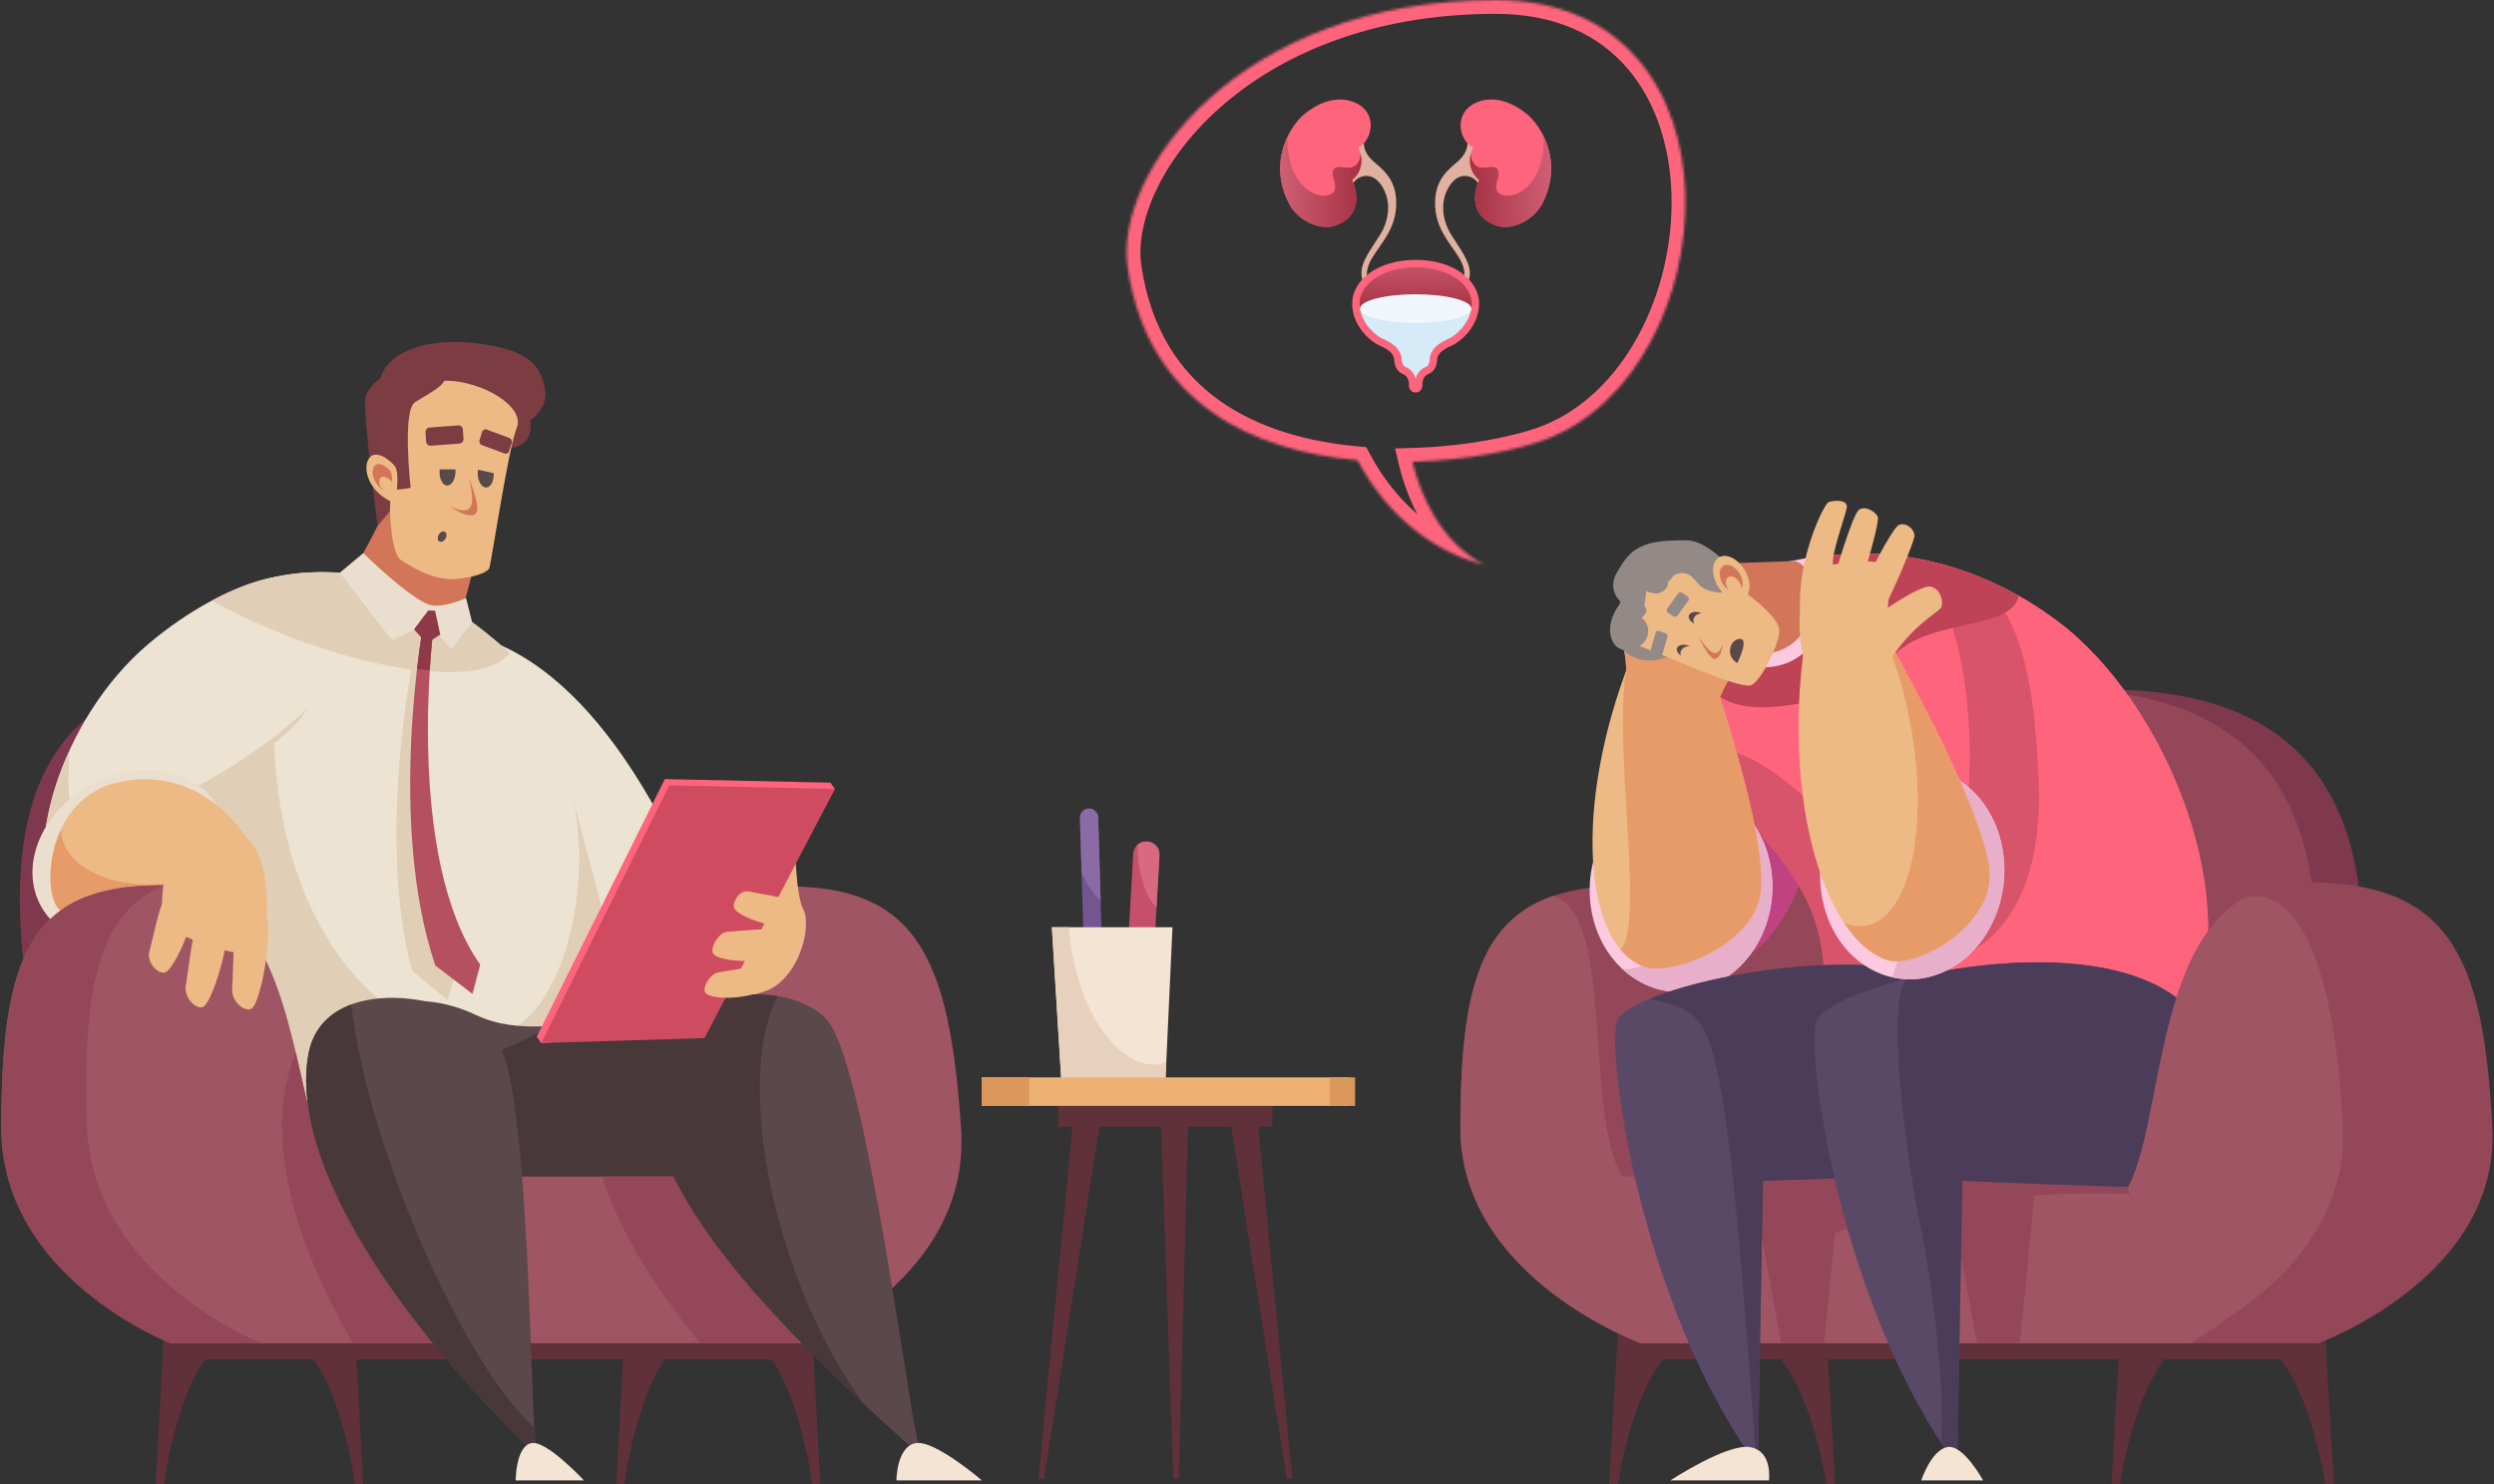 <svg width="902" height="537" viewBox="0 0 902 537" fill="none" xmlns="http://www.w3.org/2000/svg">
<rect x="0" y="0" width="902" height="537" fill="#333333" stroke="none"/>
<g clip-path="url(#clip0_1153_7072)">
<mask id="path-1-inside-1_1153_7072" fill="white">
<path fill-rule="evenodd" clip-rule="evenodd" d="M540.877 0C447.632 0 402.764 62.592 407.837 96.773V96.793C415.203 146.42 453.782 163.228 490.976 166.498C502.289 187.865 520.163 200.337 536.798 204.258C520.877 196.194 513.585 178.601 510.837 167.057C531.388 166.482 549.515 162.562 558.958 159C624.646 134.194 634.122 0 540.877 0Z"/>
</mask>
<path d="M407.837 96.773H412.837V96.404L412.783 96.039L407.837 96.773ZM407.837 96.793H402.837V97.162L402.892 97.527L407.837 96.793ZM490.976 166.498L495.394 164.158L494.122 161.755L491.414 161.517L490.976 166.498ZM536.798 204.258L535.651 209.125L539.057 199.798L536.798 204.258ZM510.837 167.057L510.697 162.059L504.549 162.231L505.973 168.215L510.837 167.057ZM558.958 159L560.722 163.678L560.724 163.678L558.958 159ZM412.783 96.039C410.583 81.213 419.303 58.571 440.824 39.293C462.094 20.239 495.416 5 540.877 5V-5C493.093 -5 457.358 11.057 434.152 31.844C411.196 52.407 400.019 78.152 402.892 97.507L412.783 96.039ZM412.837 96.793V96.773H402.837V96.793H412.837ZM491.414 161.517C473.336 159.927 455.357 155.075 441.118 144.954C427.034 134.944 416.27 119.553 412.783 96.059L402.892 97.527C406.77 123.66 418.978 141.487 435.324 153.105C451.514 164.611 471.422 169.798 490.538 171.478L491.414 161.517ZM486.557 168.837C498.511 191.413 517.541 204.856 535.651 209.125L537.945 199.391C522.786 195.818 506.068 184.317 495.394 164.158L486.557 168.837ZM539.057 199.798C525.143 192.75 518.344 177.001 515.701 165.899L505.973 168.215C508.827 180.202 516.612 199.639 534.539 208.719L539.057 199.798ZM557.193 154.322C548.363 157.652 530.802 161.496 510.697 162.059L510.977 172.055C531.974 171.467 550.666 167.472 560.722 163.678L557.193 154.322ZM540.877 5C562.874 5 578.332 12.855 588.493 24.623C598.762 36.516 604.007 52.864 604.52 70.344C605.557 105.693 587.358 142.931 557.191 154.323L560.724 163.678C596.246 150.264 615.629 108.001 614.515 70.051C613.953 50.882 608.188 32.132 596.062 18.088C583.827 3.919 565.503 -5 540.877 -5V5Z" fill="#FF647D" mask="url(#path-1-inside-1_1153_7072)"/>
<path d="M414.879 304.453H414.696C412.159 304.332 409.988 306.296 409.846 308.827L407.208 355.584L416.725 355.968L419.343 309.354C419.485 306.762 417.476 304.554 414.879 304.433V304.453Z" fill="#C64F6C"/>
<path d="M418.268 328.368L419.343 309.354C419.485 306.762 417.476 304.554 414.879 304.433H414.696C413.418 304.372 412.241 304.838 411.368 305.648C411.51 315.854 414.311 324.561 418.288 328.368H418.268Z" fill="#D86A7F"/>
<path d="M397.163 295.705C397.102 293.923 395.641 292.506 393.876 292.506C392.11 292.506 390.527 294.045 390.588 295.888L391.928 341.449H398.523L397.184 295.685L397.163 295.705Z" fill="#735691"/>
<path d="M424.051 335.455H380.442L383.892 391.567H421.474L424.051 335.455Z" fill="#F4E4D4"/>
<path d="M419.161 384.966C405.219 386.95 390.913 367.45 387.179 341.389C386.895 339.384 386.692 337.42 386.55 335.455H380.422L383.871 391.567H421.454L421.778 384.298C420.926 384.601 420.053 384.824 419.14 384.946L419.161 384.966Z" fill="#E8D1BC"/>
<path d="M93.542 243.664C184.556 247.39 213.27 304.838 226.988 380.997L23.187 418.823C-0.068 335.334 -12.893 239.31 93.542 243.664Z" fill="#7F384D"/>
<path d="M761.5 249.435C668.011 249.435 641.123 304.737 630.53 379.033L842.022 424.412C862.091 343.312 870.838 249.455 761.5 249.455V249.435Z" fill="#7F384D"/>
<path d="M744.718 249.435C651.229 249.435 624.341 304.737 613.748 379.033L825.24 424.412C845.309 343.312 854.055 249.455 744.718 249.455V249.435Z" fill="#934759"/>
<path d="M635.543 214.464C635.543 214.464 598.975 264.318 598.407 299.533L603.784 349.387C625.031 352.607 647.82 350.845 660.117 286.026C672.414 221.207 635.543 214.464 635.543 214.464Z" fill="#DD6495"/>
<path d="M635.543 214.464C635.543 214.464 634.284 216.185 632.255 219.182C639.236 230.117 639.601 255.004 632.154 282.705C625.295 308.199 613.667 329.158 602.587 338.088L603.805 349.367C625.051 352.587 647.84 350.825 660.137 286.006C672.435 221.187 635.563 214.444 635.563 214.444L635.543 214.464Z" fill="#C14281"/>
<path d="M658.433 370.447C672.252 311.115 625.335 300.586 616.528 273.978C611.354 258.325 614.824 215.557 638.729 206.566C673.084 193.647 712.797 200.998 744.617 225.095C783.274 254.376 813.45 326.525 790.823 372.877C768.197 419.228 658.433 370.467 658.433 370.467V370.447Z" fill="#FF647D"/>
<path d="M684.57 380.349C697.659 375.793 696.522 352.344 680.938 324.561C663.79 294.025 635.685 269.826 618.152 270.515C617.299 270.555 616.488 270.657 615.696 270.819C615.94 271.973 616.224 273.026 616.549 273.978C625.356 300.606 667.585 314.052 658.453 370.447C658.453 370.447 669.168 375.205 684.59 380.329L684.57 380.349Z" fill="#D8546A"/>
<path d="M744.616 225.095C712.797 200.998 673.084 193.647 638.729 206.566C630.916 209.503 625.295 216.064 621.439 224.103C624.503 221.652 627.831 219.587 631.484 218.008C663.851 204.035 707.075 231.858 728.017 280.154C747.234 324.5 740.984 370.649 714.786 388.732C745.408 395.394 779.337 396.366 790.823 372.856C813.45 326.505 783.274 254.356 744.616 225.075V225.095Z" fill="#FF647D"/>
<path d="M429.956 395.577L426.344 534.995H424.335L419.465 394.726L429.956 395.577Z" fill="#60313A"/>
<path d="M453.881 395.577L467.376 534.995H465.367L443.268 394.726L453.881 395.577Z" fill="#60313A"/>
<path d="M389.046 395.577L375.551 534.995H377.56L399.659 394.726L389.046 395.577Z" fill="#60313A"/>
<path d="M460.193 397.014H382.735V407.605H460.193V397.014Z" fill="#60313A"/>
<path d="M487.831 389.765H355.096V400.072H487.831V389.765Z" fill="#EDB174"/>
<path d="M835 476.879H592.765V491.762H835V476.879Z" fill="#60313A"/>
<path d="M840.946 482.184L844.092 537H840.946C840.946 537 834.574 491.681 815.195 483.865L840.946 482.184Z" fill="#60313A"/>
<path d="M766.776 482.184L763.651 537H766.776C766.776 537 773.108 491.681 792.325 483.865L766.756 482.184H766.776Z" fill="#60313A"/>
<path d="M660.564 482.184L663.75 537H660.543C660.543 537 654.05 491.681 634.366 483.865L660.564 482.184Z" fill="#60313A"/>
<path d="M585.115 482.184L581.949 537H585.135C585.135 537 591.568 491.681 611.131 483.865L585.115 482.184Z" fill="#60313A"/>
<path d="M802.674 425.647H655.45C639.135 398.169 643.315 320.288 589.377 320.288C538.807 320.288 528.194 346.633 528.194 408.071C528.194 462.279 593.455 485.93 593.455 485.93H838.572L802.674 425.627V425.647Z" fill="#934759"/>
<path d="M655.429 425.647H586.698C572.554 401.813 584.242 330.697 561.656 324.156C534.647 333.471 528.173 360.038 528.173 408.091C528.173 462.299 593.435 485.951 593.435 485.951H792.284C883.906 427.105 814.728 421.395 756.386 425.647H655.409H655.429Z" fill="#A05564"/>
<path d="M656.038 449.036C674.079 441.239 701.758 435.023 732.989 432.694C751.069 431.337 768.055 431.459 782.787 432.775C783.193 431.864 783.396 430.932 783.355 430.021C782.909 419.37 751.983 413.032 714.279 415.846C676.575 418.661 646.379 429.596 646.825 440.247C646.967 443.69 650.316 446.666 656.018 449.056L656.038 449.036Z" fill="#934759"/>
<path d="M666.023 420.99H632.255L644.188 485.951H659.732L666.023 420.99Z" fill="#934759"/>
<path d="M736.844 420.99H703.077L715.009 485.951H730.554L736.844 420.99Z" fill="#934759"/>
<path d="M92.67 425.789H230.052C243.425 398.371 234.314 320.673 284.64 320.673C331.82 320.673 343.489 346.957 347.588 408.273C351.22 462.36 291.925 485.971 291.925 485.971H63.225L92.67 425.809V425.789Z" fill="#A05564"/>
<path d="M288.353 476.879H66.269V491.762H288.353V476.879Z" fill="#60313A"/>
<path d="M293.792 482.184L296.673 537H293.792C293.792 537 287.947 491.681 270.191 483.865L293.812 482.184H293.792Z" fill="#60313A"/>
<path d="M225.79 482.184L222.929 537H225.79C225.79 537 231.594 491.681 249.208 483.865L225.77 482.184H225.79Z" fill="#60313A"/>
<path d="M128.426 482.184L131.348 537H128.406C128.406 537 122.46 491.681 104.399 483.865L128.426 482.184Z" fill="#60313A"/>
<path d="M59.248 482.184L56.346 537H59.268C59.268 537 65.173 491.681 83.092 483.865L59.248 482.184Z" fill="#60313A"/>
<path d="M174.937 230.967C223.132 247.39 247.24 316.461 251.826 320.288C256.412 324.116 249.533 371.439 230.397 366.093C211.261 360.747 174.937 230.967 174.937 230.967Z" fill="#EDE3D3"/>
<path d="M207.324 290.339C207.324 290.339 206.086 268.166 197.157 251.926C188.289 235.827 162.578 218.433 153.102 213.958C143.625 209.462 106.449 199.823 81.975 215.962C65.478 226.836 72.215 317.17 121.668 406.268L227.779 373.504C227.049 340.7 207.344 290.339 207.344 290.339H207.324Z" fill="#EDE3D3"/>
<path d="M207.223 288.982C214.995 324.966 201.419 366.984 183.46 372.755C146.243 384.743 101.579 342.522 99.225 268.915C98.271 239.371 73.534 241.517 79.114 218.979C65.965 239.148 71.281 332.155 117.691 415.745L227.739 373.504C227.495 362.327 210.328 301.557 207.202 289.003L207.223 288.982Z" fill="#E0CEB6"/>
<path d="M119.741 220.842C119.416 197.859 82.321 208.652 53.586 233.033C21.016 260.694 8.13 310.488 20.285 327.437L82.544 290.056C75.685 283.637 86.785 278.574 92.163 274.322C103.202 265.614 120.248 256.684 119.741 220.842Z" fill="#EDE3D3"/>
<path d="M103.283 263.326C77.856 283.981 41.329 302.266 27.002 292.303C23.309 289.732 25.48 276.529 24.75 272.297C14.766 294.571 12.879 317.089 20.285 327.416L84.796 291.979C77.937 285.56 86.785 278.554 92.163 274.302C98.108 269.624 105.779 264.865 111.522 255.874C109.006 258.385 106.246 260.876 103.263 263.306L103.283 263.326Z" fill="#E0CEB6"/>
<path d="M78.83 292.06C70.733 277.764 49.873 274.241 32.238 284.183C14.604 294.126 6.852 313.768 14.949 328.064C23.045 342.361 43.906 345.884 61.541 335.941C79.175 325.999 86.927 306.357 78.83 292.06Z" fill="#EADFCE"/>
<path d="M81.123 331.912C61.602 332.175 26.637 336.306 20.813 328.348C14.989 320.41 17.79 288.598 42.445 283.09C74.386 275.942 90.478 304.149 92.589 309.03C96.952 319.114 93.482 331.729 81.123 331.912Z" fill="#EDB984"/>
<path d="M91.249 306.458C85.141 312.168 76.009 316.745 65.335 318.81C44.109 322.901 24.831 315.51 22.274 302.307C22.132 301.578 22.071 300.849 22.03 300.12C16.957 311.014 17.424 323.731 20.813 328.348C26.637 336.286 61.602 332.175 81.123 331.912C93.481 331.75 96.951 319.114 92.589 309.03C92.345 308.463 91.899 307.551 91.269 306.438L91.249 306.458Z" fill="#E79B69"/>
<path d="M172.258 367.247C142.428 353.133 124.448 372.978 124.448 372.978L138.227 426.417H253.369L284.132 360.95C247.626 354.085 202.109 381.382 172.279 367.247H172.258Z" fill="#5B484A"/>
<path d="M199.126 371.115C192.003 375.307 183.703 379.195 174.632 382.414C157.505 388.469 141.068 390.96 128.832 389.988L138.227 426.417H253.368L284.132 360.95C257.407 355.928 225.851 369.191 199.146 371.135L199.126 371.115Z" fill="#49383A"/>
<path d="M257.934 425.647H119.842C104.541 398.169 108.458 320.288 57.868 320.288C10.444 320.288 0.48 346.633 0.48 408.071C0.48 462.279 61.683 485.93 61.683 485.93H291.58L257.914 425.627L257.934 425.647Z" fill="#A05564"/>
<path d="M217.775 425.647C223.741 444.682 235.754 464.446 253.206 485.951H288.942C288.921 484.331 288.881 482.69 288.861 481.03L257.955 425.647H217.795H217.775Z" fill="#934759"/>
<path d="M119.842 425.647C114.18 415.482 111.157 398.432 107.017 380.956C107.017 380.997 106.976 381.037 106.956 381.078C95.734 407.544 104.074 445.512 127.655 485.951H163.066C166.617 467.726 170.838 445.492 173.841 425.647H119.822H119.842Z" fill="#934759"/>
<path d="M31.325 405.965C30.168 357.588 35.363 330.413 59.227 320.349C58.781 320.349 58.355 320.288 57.888 320.288C10.464 320.288 0.5 346.633 0.5 408.091C0.5 462.299 61.703 485.951 61.703 485.951H94.456C94.456 485.951 32.664 461.651 31.325 405.965Z" fill="#934759"/>
<path d="M233.258 366.701C212.397 363.602 219.946 323.285 249.513 318.709C267.715 315.894 282.509 323.366 288.82 326.93C295.131 330.494 290.058 354.693 275.995 358.844C261.932 362.975 245.414 368.523 233.258 366.721V366.701Z" fill="#EDB984"/>
<path d="M299.25 369.151C285.106 352.668 237.155 357.325 237.155 387.153C237.155 428.806 269.826 470.399 329.852 523.838L332.348 522.987C329.527 517.297 313.395 385.634 299.25 369.151Z" fill="#5B484A"/>
<path d="M284.802 452.032C272.505 413.761 271.794 377.939 281.373 360.403C262.155 357.203 233.827 365.951 233.827 387.497C233.827 425.06 263.779 462.279 313.05 508.488C302.254 494.435 292.128 474.773 284.822 452.032H284.802Z" fill="#49383A"/>
<path d="M355.096 535.562H324.211C324.211 535.562 324.211 523.534 331.029 522.117C337.847 520.679 355.096 535.562 355.096 535.562Z" fill="#F4E4D4"/>
<path d="M179.503 375.772C166.881 359.168 117.366 351.21 111.603 381.078C104.927 415.725 136.299 470.014 191.374 523.838L193.951 522.987C191.658 517.257 192.105 392.377 179.483 375.772H179.503Z" fill="#5B484A"/>
<path d="M144.579 430.365C135.001 404.709 129.359 382.597 127.005 363.4C119.294 366.275 113.389 371.884 111.623 381.058C104.947 415.705 136.32 469.994 191.394 523.817L193.972 522.967C193.708 522.299 193.464 519.97 193.261 516.386C178.488 503.507 159.251 469.609 144.599 430.365H144.579Z" fill="#49383A"/>
<path d="M211.18 535.562H186.504C186.504 535.562 186.504 523.534 191.962 522.117C197.421 520.679 211.18 535.562 211.18 535.562Z" fill="#F4E4D4"/>
<path d="M279.323 326.627C277.557 317.19 278.795 308.361 280.5 306.843C282.184 305.324 287.521 307.855 287.744 311.176C287.968 314.497 288.373 323.873 290.2 328.267C291.478 331.345 279.993 330.15 279.323 326.627Z" fill="#EDB984"/>
<path d="M194.114 375.064L240.442 281.855L300.346 283.151L301.97 285.419L253.145 373.282L195.737 377.332L194.114 375.064Z" fill="#FF647D"/>
<path d="M195.737 377.332L242.086 284.123L301.97 285.419L254.789 375.55L195.737 377.332Z" fill="#CF4B60"/>
<path d="M641.001 319.62C640.453 298.945 625.234 282.989 606.991 283.981C588.747 284.973 574.421 302.53 574.948 323.204C575.496 343.879 590.716 359.836 608.959 358.864C627.202 357.872 641.529 340.315 641.001 319.64V319.62Z" fill="#FCCAE0"/>
<path d="M606.991 283.961C604.901 284.082 602.871 284.426 600.903 284.953C605.692 291.635 608.817 302.125 608.817 313.93C608.817 334.119 599.787 350.501 588.646 350.501C587.936 350.501 587.246 350.44 586.556 350.298C592.583 356.009 600.436 359.31 608.979 358.844C627.223 357.852 641.57 340.295 641.022 319.62C640.474 298.945 625.254 282.989 607.011 283.981L606.991 283.961Z" fill="#E8AFCA"/>
<path d="M635.746 530.419C593.496 472.829 581.056 382.151 584.79 369.596C588.524 357.042 678.644 336.225 716.572 359.613C754.519 383.002 731.446 426.64 704.721 426.073C677.995 425.506 637.612 427.207 637.612 427.207L635.746 530.439V530.419Z" fill="#5A4966"/>
<path d="M716.572 359.613C686.275 340.943 622.738 350.46 596.459 361.456C611.049 364.615 616.183 365.87 620.871 386.687C628.014 418.317 632.641 498.019 635.259 529.771C635.421 529.994 635.563 530.216 635.746 530.439L637.613 427.206C637.613 427.206 678.015 425.506 704.721 426.073C731.446 426.64 754.499 383.002 716.572 359.613Z" fill="#4B3C59"/>
<path d="M707.846 530.419C665.596 472.829 653.157 382.151 656.891 369.596C660.624 357.042 745.59 335.071 783.518 358.459C821.445 381.847 801.68 430.041 774.954 429.474C748.229 428.907 709.692 427.186 709.692 427.186L707.826 530.419H707.846Z" fill="#5A4966"/>
<path d="M783.518 358.459C760.303 344.143 719.494 346.815 690.455 353.923C682.46 355.887 687.452 407.645 693.925 440.126C700.317 472.221 703.016 501.583 702.144 522.137C703.99 524.952 705.877 527.726 707.846 530.419L709.713 427.186C709.713 427.186 748.249 428.887 774.974 429.474C801.7 430.041 821.465 381.847 783.538 358.459H783.518Z" fill="#4B3C59"/>
<path d="M769.455 429.94C784.553 402.32 777.491 319.539 833.296 319.195C885.834 318.871 898.233 345.641 901.399 407.888C904.158 462.34 838.329 485.971 838.329 485.971C801.822 477.183 781.529 458.128 769.435 429.96L769.455 429.94Z" fill="#934759"/>
<path d="M847.379 407.868C845.025 361.577 835.63 320.876 812.252 324.419C779.134 343.049 782.3 406.43 769.455 429.92C777.592 448.874 788.997 465.62 806.996 475.968C825.666 463.919 849.023 440.43 847.359 407.848L847.379 407.868Z" fill="#A05564"/>
<path d="M604.129 535.562H639.764C639.764 535.562 641.245 524.911 632.905 523.534C624.544 522.157 604.129 535.562 604.129 535.562Z" fill="#F4E4D4"/>
<path d="M717.241 535.562H694.858C694.858 535.562 698.308 524.911 704.112 523.534C709.916 522.157 717.221 535.562 717.221 535.562H717.241Z" fill="#F4E4D4"/>
<path d="M679.03 350.278C716.633 354.875 736.093 330.433 734.227 283.434C732.36 236.435 727.55 215.314 709.104 207.376C690.658 199.439 665.393 215.659 663.729 254.74C662.065 293.822 664.013 348.456 679.03 350.278Z" fill="#FF647D"/>
<path d="M737.372 283.11C735.505 236.111 727.57 215.314 709.124 207.376C705.025 205.615 700.561 205.048 696.117 205.655C705.796 218.514 712.391 243.927 712.391 273.188C712.391 315.429 698.653 349.671 681.688 349.671C679.05 349.671 676.494 348.84 674.038 347.281C675.519 349.002 677.163 350.035 679.03 350.258C716.633 354.855 739.218 330.089 737.352 283.09L737.372 283.11Z" fill="#D8546A"/>
<path d="M616.041 244.109C622.008 261.322 648.307 257.393 679.639 246.56C686.6 221.025 726.942 230.623 730.067 215.598C701.21 199.337 668.032 195.571 638.749 206.587C625.295 211.649 618.314 227.383 615.697 242.975C615.798 243.36 615.899 243.745 616.041 244.109Z" fill="#BE4357"/>
<path d="M723.573 304.048C718.418 283.839 699.911 272.742 682.257 279.242C664.602 285.763 654.476 307.41 659.63 327.619C664.785 347.828 683.292 358.925 700.946 352.425C718.601 345.904 728.727 324.257 723.573 304.048Z" fill="#FCCAE0"/>
<path d="M723.573 304.048C718.418 283.839 699.911 272.742 682.257 279.242C679.619 280.214 677.183 281.551 674.911 283.151C683.15 287.727 689.258 304.554 689.258 324.662C689.258 335.82 687.37 345.924 684.286 353.559C689.623 354.774 695.325 354.51 700.926 352.425C718.581 345.904 728.707 324.257 723.552 304.048H723.573Z" fill="#E8AFCA"/>
<path d="M624.625 237.569C633.067 242.57 644.877 243.644 653.745 234.916C663.932 224.872 665.799 210.475 657.641 202.233C657.317 201.909 656.951 201.605 656.606 201.322C653.522 201.909 650.214 202.436 647.13 203.084C631.585 206.364 626.106 220.68 624.625 237.589V237.569Z" fill="#FCCAE0"/>
<path d="M649.261 202.982C658.473 205.574 659.508 231.413 641.691 235.949C629.881 238.966 603.358 204.542 603.358 204.542L649.261 202.962V202.982Z" fill="#D27558"/>
<path d="M594.693 349.752C572.594 341.875 568.982 291.311 589.58 238.824L615.899 234.207C615.899 234.207 641.712 305.688 636.253 325.533C631.362 343.292 603.825 352.971 594.693 349.731V349.752Z" fill="#EDB984"/>
<path d="M615.899 234.227L589.255 236.536C581.888 265.027 595.525 332.965 586.15 343.596C588.585 346.471 591.426 348.577 594.693 349.752C603.825 353.012 631.362 343.312 636.253 325.553C641.712 305.688 615.899 234.227 615.899 234.227Z" fill="#E79B69"/>
<path d="M616.731 218.149C618.963 222.381 620.201 243.279 619.775 254.902L592.684 257.474C584.506 238.824 588.666 227.687 590.736 223.92C593.252 219.344 614.499 213.897 616.731 218.129V218.149Z" fill="#E79B69"/>
<path d="M638.221 229.347C637.876 231.109 627.344 238.075 621.216 254.558L613.444 239.209C615.128 234.693 629.719 222.624 632.945 222.543C636.537 222.442 638.729 226.796 638.201 229.368L638.221 229.347Z" fill="#E79B69"/>
<path d="M624.848 205.574C624.808 207.235 621.946 220.438 617.441 233.64L609.568 224.832C609.568 224.832 616.244 203.57 618.781 202.091C621.317 200.613 624.909 203.165 624.848 205.574Z" fill="#E79B69"/>
<path d="M610.664 200.249C611.658 201.828 609.527 217.177 607.295 231.413L598.448 223.414C598.448 223.414 601.512 200.573 603.683 198.689C605.875 196.826 609.669 198.689 610.664 200.249Z" fill="#E79B69"/>
<path d="M588.849 241.963C583.005 223.029 590.969 202.543 592.694 201.51C594.418 200.477 599.158 195.571 599.117 198.608C599.076 201.646 595.992 216.124 597.108 219.547C598.244 222.989 607.275 243.198 606.889 243.542C606.504 243.887 588.849 241.943 588.849 241.943V241.963Z" fill="#E79B69"/>
<path d="M609.629 227.748C609.629 221.551 603.845 216.509 596.743 216.509C589.64 216.509 583.857 221.531 583.857 227.748C583.857 233.964 589.64 238.986 596.743 238.986C603.845 238.986 609.629 233.964 609.629 227.748Z" fill="#938986"/>
<path d="M591.812 233.235C608.208 239.573 628.278 248.969 633.229 247.936C636.862 246.742 644.573 231.231 643.396 227.14C642.321 222.786 632.763 214.464 623.448 209.705C614.134 204.947 602.364 202.841 596.56 206.546C590.757 210.272 584.202 230.299 591.792 233.235H591.812Z" fill="#EDB984"/>
<path d="M602.953 220.215L606.93 214.727C607.255 214.261 607.945 214.16 608.452 214.504L610.359 215.78C610.867 216.124 611.009 216.772 610.664 217.238L606.686 222.726C606.362 223.191 605.672 223.293 605.164 222.948L603.257 221.673C602.75 221.328 602.608 220.681 602.953 220.215Z" fill="#938986"/>
<path d="M596.966 235.139L598.792 228.902C598.955 228.375 599.543 228.112 600.112 228.315L602.303 229.084C602.892 229.287 603.237 229.874 603.074 230.4L601.248 236.637C601.086 237.164 600.497 237.427 599.929 237.224L597.737 236.455C597.149 236.252 596.804 235.665 596.966 235.139Z" fill="#938986"/>
<path d="M614.093 229.935C616.995 234.45 619.126 236.84 620.891 236.171C621.987 235.746 622.596 234.389 622.941 233.215L623.022 233.256C623.022 233.256 622.596 237.386 620.81 238.217C619.065 239.047 616.995 235.787 614.073 229.935H614.093Z" fill="#D27558"/>
<path d="M613.647 226.047C611.658 225.338 610.4 223.779 610.826 222.604C611.252 221.41 613.221 221.025 615.209 221.754C617.198 222.483 618.456 224.022 618.03 225.196C617.604 226.391 615.635 226.776 613.647 226.047Z" fill="#5A4949"/>
<path d="M609.345 237.913C607.356 237.204 606.098 235.645 606.524 234.471C606.95 233.276 608.919 232.891 610.907 233.62C612.896 234.329 614.154 235.888 613.728 237.062C613.302 238.257 611.333 238.642 609.345 237.913Z" fill="#5A4949"/>
<path d="M617.239 221.936C615.027 221.389 612.896 222.3 612.49 223.941C612.084 225.581 613.566 227.363 615.778 227.889C617.989 228.436 620.12 227.525 620.526 225.885C620.932 224.244 619.451 222.462 617.239 221.936Z" fill="#EDB984"/>
<path d="M612.571 233.863C610.359 233.316 608.229 234.228 607.823 235.868C607.417 237.508 608.898 239.29 611.11 239.816C613.322 240.363 615.453 239.452 615.859 237.812C616.265 236.172 614.783 234.39 612.571 233.863Z" fill="#EDB984"/>
<path d="M628.339 239.877C624.179 237.69 625.295 231.494 629.11 231.129C632.925 230.765 628.339 239.877 628.339 239.877Z" fill="#5A4949"/>
<path d="M625.741 208.612C624.909 206.202 624.016 203.711 622.312 201.828C621.52 200.978 620.587 200.269 619.653 199.58C617.32 197.9 614.824 196.259 611.983 195.713C610.359 195.389 608.675 195.429 607.011 195.49C604.069 195.571 601.106 195.652 598.204 196.239C595.282 196.826 592.38 197.981 590.107 199.945C588.2 201.585 586.799 203.732 585.501 205.878C584.831 206.992 584.161 208.126 583.776 209.361C582.984 211.973 583.613 214.93 585.419 216.914C585.643 217.157 585.886 217.4 585.947 217.724C586.028 218.19 585.724 218.635 585.44 219.04C582.944 222.483 581.483 226.998 582.781 230.947C583.289 232.506 584.303 233.964 585.785 234.653C586.495 234.977 587.286 235.118 588.098 235.139C591 235.24 594.064 233.721 595.424 231.109C596.783 228.517 596.073 224.953 593.638 223.556C594.206 223.07 594.795 222.564 595.16 221.895C595.525 221.247 595.627 220.377 595.201 219.789C595.079 219.607 594.896 219.465 594.815 219.263C594.693 218.979 594.734 218.656 594.774 218.352C594.977 216.995 595.201 215.659 595.403 214.302C595.424 214.12 595.444 213.937 595.444 213.755C596.682 214.444 598.062 214.849 599.462 214.666C601.451 214.403 603.338 212.662 603.277 210.677C603.277 210.596 603.277 210.515 603.236 210.454C603.967 210.211 604.413 209.341 604.941 208.693C606.26 207.093 608.736 206.971 610.583 207.802C612.429 208.632 613.119 210.13 614.519 211.568C617.441 214.606 624.808 215.132 626.594 213.33L625.721 208.612H625.741Z" fill="#938986"/>
<path d="M631.038 206.303C628.582 202.132 624.402 200.046 621.703 201.626C619.004 203.205 618.801 207.862 621.256 212.014C623.712 216.185 627.892 218.271 630.591 216.691C633.29 215.112 633.493 210.454 631.038 206.303Z" fill="#EDB984"/>
<path d="M629.211 207.619C627.689 205.028 625.072 203.711 623.347 204.663C621.642 205.615 621.48 208.49 623.002 211.082C624.524 213.674 627.141 214.99 628.866 214.039C630.591 213.087 630.733 210.211 629.211 207.619Z" fill="#D27558"/>
<path d="M629.191 210.758C628.136 208.976 626.31 208.045 625.133 208.713C623.956 209.381 623.854 211.345 624.909 213.148C625.965 214.93 627.791 215.861 628.968 215.193C630.145 214.545 630.246 212.56 629.191 210.758Z" fill="#EDB984"/>
<path d="M682.277 347.241C658.474 338.837 644.005 284.872 653.319 228.861L678.645 223.941C678.645 223.941 720.793 296.536 719.595 317.717C718.54 336.67 692.099 350.703 682.277 347.22V347.241Z" fill="#EDB984"/>
<path d="M678.644 223.941C683.819 234.248 688.121 247.025 690.8 261.16C697.963 298.844 690.901 331.831 674.992 334.848C672.354 335.354 669.655 334.969 666.936 333.876C671.38 340.558 676.554 345.236 682.277 347.261C692.099 350.724 718.54 336.711 719.595 317.757C720.793 296.576 678.644 223.981 678.644 223.981V223.941Z" fill="#E79B69"/>
<path d="M372.183 389.765H355.096V400.072H372.183V389.765Z" fill="#DB975A"/>
<path d="M490.104 389.765H480.891V400.072H490.104V389.765Z" fill="#DB975A"/>
<path d="M102.39 229.449C140.744 244.737 176.114 247.511 184.292 236.313C173.273 225.905 159.494 216.975 153.102 213.958C145.715 210.454 121.486 203.833 99.57 208.733C92.771 209.908 84.817 212.905 76.639 217.279C84.411 221.592 93.076 225.743 102.39 229.449Z" fill="#E0CEB6"/>
<path d="M155.78 225.561L154.299 223.536L152.047 225.115C152.047 225.115 134.696 298.237 149.063 351.21L161.868 361.739L165.298 350.886C140.053 310.731 155.78 225.581 155.78 225.581V225.561Z" fill="#E0CEB6"/>
<path d="M156.815 226.735L155.232 224.771L153.061 226.31C153.061 226.31 139.972 297.649 157.444 349.306L170.878 359.573L173.679 348.982C146.06 309.819 156.836 226.755 156.836 226.755L156.815 226.735Z" fill="#B5505F"/>
<path d="M173.435 124.333C153.873 121.559 139.201 127.897 137.537 137.475L181.836 162.017C194.113 162.908 191.699 152.196 191.699 152.196C191.699 152.196 198.152 147.903 197.178 141.18C195.554 130.043 187.944 126.398 173.415 124.333H173.435Z" fill="#7C3D42"/>
<path d="M127.168 207.599C136.015 192.615 148.658 165.784 148.658 165.784L176.743 185.163L166.901 221.997C166.901 221.997 160.204 227.727 147.197 223.515C132.586 218.797 127.168 207.579 127.168 207.579V207.599Z" fill="#D27558"/>
<path d="M148.962 142.557C139.14 155.153 139.059 198.75 144.964 202.598C150.87 206.425 157.891 210.07 164.77 209.462C171.649 208.875 176.195 207.113 176.925 205.635C177.636 204.157 183.886 161.916 186.849 154.95C191.536 143.894 158.5 130.327 148.962 142.557Z" fill="#EDB984"/>
<path d="M136.563 190.286L140.967 185.001L141.393 177.427L148.516 176.516C148.516 176.516 145.411 148.774 150.017 145.575C154.603 142.375 167.53 137.07 157.181 132.736C146.831 128.403 132.931 138.143 132.099 144.096C131.287 150.05 136.583 190.286 136.583 190.286H136.563Z" fill="#7C3D42"/>
<path d="M142.935 182.085C134.027 178.764 131.003 170.421 133.195 166.27C135.386 162.119 140.825 166.128 142.834 168.679C144.822 171.251 142.935 182.085 142.935 182.085Z" fill="#EDB984"/>
<path d="M168.565 216.509L168.382 216.448C168.382 216.448 159.961 220.215 155.375 218.797C148.11 216.529 131.388 200.107 131.388 200.107L122.886 207.214L141.758 231.555L154.806 225.682L163.268 234.835L170.756 225.075L168.585 216.509H168.565Z" fill="#EADFCE"/>
<path d="M141.271 178.804C135.731 176.739 133.864 171.555 135.224 168.983C136.584 166.411 139.972 168.902 141.21 170.482C142.448 172.081 141.271 178.804 141.271 178.804Z" fill="#D27558"/>
<path d="M142.083 179.412C138.248 178.48 136.604 175.18 137.314 173.357C138.024 171.535 140.46 172.932 141.393 173.884C142.347 174.835 142.083 179.412 142.083 179.412Z" fill="#EDB984"/>
<path d="M59.43 333.086C53.85 307.126 78.769 295.665 88.997 302.995C99.224 310.326 97.378 341.571 93.36 344.628C89.342 347.686 60.587 338.493 59.43 333.086Z" fill="#EDB984"/>
<path d="M70.754 326.323C69.211 337.359 62.515 350.663 59.877 351.736C57.239 352.809 52.957 348.111 53.992 344.365C55.027 340.619 57.482 328.53 59.41 325.108C61.338 321.686 71.322 322.212 70.754 326.323Z" fill="#EDB984"/>
<path d="M82.645 333.977C81.915 346.653 76.213 362.59 73.635 364.149C71.058 365.708 66.452 360.909 67.203 356.535C67.953 352.161 69.516 338.149 71.2 334.038C72.885 329.927 82.909 329.259 82.645 333.977Z" fill="#EDB984"/>
<path d="M96.931 333.835C97.54 346.532 93.542 362.954 91.148 364.777C88.753 366.579 83.66 362.306 83.964 357.892C84.269 353.478 84.329 339.364 85.567 335.111C86.805 330.838 96.708 329.117 96.931 333.856V333.835Z" fill="#EDB984"/>
<path d="M273.093 359.532C264.266 361.962 256.311 360.97 255.073 359.127C253.835 357.285 256.879 352.161 259.964 351.756C263.028 351.351 272.829 349.306 275.772 349.772C278.714 350.217 276.381 358.641 273.093 359.552V359.532Z" fill="#EDB984"/>
<path d="M277.943 346.937C268.162 348.658 259.335 347.018 257.975 345.074C256.615 343.13 259.781 337.237 263.19 337.075C266.599 336.913 278.207 335.638 281.474 336.326C284.741 337.015 281.576 346.289 277.943 346.937Z" fill="#EDB984"/>
<path d="M283.544 335.253C274.656 334.544 266.762 330.879 265.625 328.732C264.489 326.586 267.614 321.807 270.678 322.475C273.763 323.144 284.275 324.703 287.197 326.141C290.119 327.578 286.852 335.536 283.544 335.273V335.253Z" fill="#EDB984"/>
<path d="M154.279 232.689L149.733 227.687L154.888 220.842L157.363 220.964L159.23 229.611L154.279 232.689Z" fill="#8E3848"/>
<path d="M155.435 242.408C156.044 232.81 156.815 226.735 156.815 226.735L155.212 224.771L153.041 226.31C153.041 226.31 151.945 232.304 150.809 242.024C152.371 242.186 153.913 242.307 155.415 242.408H155.435Z" fill="#8E3848"/>
<path d="M397.163 295.705C397.102 293.923 395.641 292.506 393.876 292.506C392.11 292.506 390.527 294.045 390.588 295.888L391.177 315.975C393.186 319.985 395.56 323.387 398.076 325.958L397.184 295.685L397.163 295.705Z" fill="#8A6BA5"/>
<path d="M682.521 205.493C684.103 210.009 682.297 230.866 680.207 242.307L653.035 240.95C647.637 221.308 653.38 210.9 655.978 207.478C659.123 203.306 680.938 200.978 682.541 205.493H682.521Z" fill="#EDB984"/>
<path d="M702.144 219.648C701.535 221.329 690.11 226.715 681.668 242.145L676.209 225.844C678.523 221.632 694.716 211.771 697.923 212.155C701.494 212.581 703.016 217.198 702.144 219.648Z" fill="#EDB984"/>
<path d="M692.363 194.214C692.099 195.834 687.33 208.51 680.978 220.923L674.444 211.062C674.444 211.062 684.144 190.974 686.863 189.881C689.583 188.787 692.769 191.825 692.363 194.214Z" fill="#EDB984"/>
<path d="M679.112 186.904C679.862 188.605 675.54 203.489 671.258 217.258L663.648 208.065C663.648 208.065 669.98 185.912 672.415 184.373C674.85 182.834 678.34 185.223 679.112 186.924V186.904Z" fill="#EDB984"/>
<path d="M651.493 225.034C648.449 205.453 659.448 182.449 661.315 181.68C663.161 180.91 668.417 180.627 667.93 183.624C667.443 186.641 662.289 200.492 662.918 204.056C663.547 207.62 669.553 228.922 669.127 229.206C668.701 229.489 651.493 225.034 651.493 225.034Z" fill="#EDB984"/>
<path d="M164.729 171.028C164.892 168.274 163.755 165.885 162.173 165.682C160.59 165.48 159.169 167.545 158.987 170.299C158.824 173.053 159.961 175.443 161.544 175.645C163.126 175.848 164.547 173.782 164.729 171.028Z" fill="#5A4949"/>
<path d="M165.724 153.897L155.375 154.667C154.502 154.727 153.853 155.497 153.893 156.388L154.116 159.749C154.177 160.64 154.928 161.309 155.801 161.248L166.15 160.478C167.023 160.418 167.672 159.628 167.631 158.737L167.408 155.375C167.347 154.484 166.596 153.816 165.724 153.877V153.897Z" fill="#7C3D42"/>
<path d="M178.569 171.535C178.549 168.781 177.23 166.472 175.627 166.391C174.024 166.31 172.765 168.477 172.786 171.231C172.806 173.985 174.125 176.293 175.728 176.374C177.331 176.455 178.589 174.289 178.569 171.535Z" fill="#5A4949"/>
<path d="M184.251 158.453L176.033 155.396C175.343 155.132 174.592 155.537 174.348 156.307L173.435 159.162C173.192 159.911 173.557 160.742 174.247 161.005L182.465 164.062C183.155 164.326 183.906 163.921 184.15 163.151L185.063 160.296C185.306 159.547 184.941 158.717 184.251 158.453Z" fill="#7C3D42"/>
<path d="M169.519 172.709C171.183 179.493 171.406 183.624 168.747 184.474C167.083 185.021 164.953 184.231 163.309 183.401L163.248 183.502C163.248 183.502 168.179 187.066 171.04 186.357C173.861 185.649 172.623 180.789 169.539 172.709H169.519Z" fill="#D27558"/>
<path d="M158.845 195.854C158.195 195.429 158.155 194.315 158.723 193.364C159.311 192.412 160.306 192.007 160.955 192.432C161.605 192.857 161.645 193.971 161.077 194.923C160.488 195.875 159.494 196.28 158.845 195.854Z" fill="#5A4949"/>
<path d="M167.631 164.305H157.729V169.813H167.631V164.305Z" fill="#EDB984"/>
<path d="M182.24 166.385L172.582 164.199L171.361 169.571L181.019 171.757L182.24 166.385Z" fill="#EDB984"/>
<g clip-path="url(#clip1_1153_7072)">
<path d="M495.907 103.335C494.685 102.239 492.95 98.696 496.313 93.213C499.676 87.731 504.978 82.585 504.978 73.478C504.978 64.371 499.577 60.996 496.52 58.209C493.464 55.428 492.851 52.474 493.464 50.027C484.492 50.027 482.454 64.199 489.081 67.234C489.591 64.367 495.596 60.855 499.712 67.171C503.418 72.853 502.323 79.825 499.167 84.886C496.006 89.947 492.395 94.478 492.395 98.696C492.395 102.914 495.145 105.265 495.145 105.265L495.912 103.335H495.907Z" fill="#E1B1A0"/>
<path d="M489.036 65.114C489.036 65.114 494.884 76.794 483.423 81.42C477.517 83.803 469.366 79.685 466.314 73.863C458.492 58.934 466.21 45.691 472.048 41.038C479.677 34.967 486.814 35.003 491.552 37.889C497.94 41.781 496.389 50.725 491.164 53.448C493.288 57.145 492.711 62.201 489.036 65.119V65.114Z" fill="#FF647D"/>
<path d="M492.066 55.622C491.904 57.389 491.426 59.125 489.992 60.04C488.734 60.837 487.12 60.719 485.646 60.511C484.577 60.361 483.329 60.244 482.58 61.023C482.265 61.354 482.093 61.811 482.026 62.264C481.683 64.57 483.671 67.044 482.562 69.092C481.926 70.266 480.484 70.755 479.158 70.8C476.44 70.895 473.82 69.572 471.819 67.724C467.752 63.968 465.994 58.25 465.673 52.709C465.61 51.604 465.61 50.475 465.692 49.356C462.63 55.704 461.381 64.444 466.314 73.863C469.366 79.689 477.517 83.803 483.423 81.42C494.884 76.794 489.036 65.114 489.036 65.114C492.03 62.74 492.968 58.943 492.066 55.622Z" fill="url(#paint0_linear_1153_7072)"/>
<path d="M528.088 103.335C529.31 102.239 531.046 98.696 527.683 93.213C524.319 87.731 519.017 82.585 519.017 73.478C519.017 64.371 524.418 60.996 527.475 58.209C530.532 55.428 531.145 52.474 530.532 50.027C539.504 50.027 541.542 64.199 534.914 67.234C534.405 64.367 528.399 60.855 524.283 67.171C520.577 72.853 521.673 79.825 524.829 84.886C527.989 89.947 531.6 94.478 531.6 98.696C531.6 102.914 528.85 105.265 528.85 105.265L528.084 103.335H528.088Z" fill="#E1B1A0"/>
<path d="M534.964 65.114C534.964 65.114 529.116 76.794 540.577 81.42C546.483 83.803 554.634 79.685 557.686 73.863C565.508 58.934 557.79 45.691 551.951 41.038C544.323 34.962 537.191 34.999 532.448 37.885C526.059 41.777 527.61 50.72 532.836 53.443C530.712 57.14 531.289 62.196 534.964 65.114Z" fill="#FF647D"/>
<path d="M531.934 55.622C532.096 57.389 532.574 59.125 534.008 60.04C535.266 60.837 536.88 60.719 538.354 60.511C539.423 60.361 540.671 60.244 541.42 61.023C541.735 61.354 541.907 61.811 541.974 62.264C542.317 64.57 540.329 67.044 541.438 69.092C542.074 70.266 543.516 70.755 544.842 70.8C547.56 70.895 550.18 69.572 552.182 67.724C556.248 63.968 558.006 58.25 558.327 52.709C558.39 51.604 558.39 50.475 558.308 49.356C561.37 55.699 562.619 64.439 557.686 73.858C554.634 79.685 546.483 83.799 540.577 81.416C529.116 76.79 534.964 65.11 534.964 65.11C531.97 62.736 531.032 58.939 531.934 55.618V55.622Z" fill="url(#paint1_linear_1153_7072)"/>
<path d="M511.998 94.015C498.261 94.015 489.045 101.378 489.045 109.791C489.045 118.205 495.979 123.596 498.464 124.779C500.948 125.961 504.09 127.275 504.221 130.17C504.352 133.061 505.79 134.642 507.359 135.299C508.928 135.956 509.581 137.401 509.581 139.241V139.576C509.581 140.917 510.663 142 511.993 142C513.328 142 514.405 140.913 514.405 139.576V139.241C514.405 137.401 515.059 135.956 516.628 135.299C518.197 134.642 519.635 133.065 519.766 130.17C519.897 127.28 523.035 125.966 525.523 124.779C528.007 123.596 534.941 118.205 534.941 109.791C534.941 101.378 525.726 94.015 511.989 94.015H511.998Z" fill="#FF647D"/>
<path d="M511.998 137.152C511.497 135.136 510.24 133.609 508.382 132.83C507.219 132.345 506.921 131.049 506.876 130.048C506.678 125.708 502.67 123.814 500.014 122.559L499.6 122.364C498.031 121.616 491.701 117.036 491.701 109.791C491.701 103.349 499.293 96.689 511.993 96.689C524.694 96.689 532.286 103.353 532.286 109.791C532.286 117.036 525.956 121.616 524.387 122.364L523.972 122.559C521.317 123.809 517.309 125.703 517.115 130.048C517.07 131.049 516.772 132.345 515.609 132.83C513.752 133.609 512.494 135.136 511.993 137.152H511.998Z" fill="url(#paint2_linear_1153_7072)"/>
<path d="M491.85 111.653C492.792 117.815 498.175 121.684 499.604 122.364L500.019 122.559C502.674 123.809 506.682 125.703 506.881 130.048C506.926 131.049 507.223 132.345 508.387 132.83C510.244 133.605 511.497 135.131 512.002 137.152C512.503 135.136 513.761 133.609 515.618 132.83C516.781 132.345 517.079 131.049 517.124 130.048C517.322 125.708 521.33 123.814 523.981 122.559L524.396 122.364C525.825 121.684 531.208 117.82 532.151 111.653H491.85Z" fill="#D7EAF8"/>
<path d="M511.998 116.859C523.125 116.859 532.146 114.528 532.146 111.653C532.146 108.778 523.125 106.448 511.998 106.448C500.87 106.448 491.85 108.778 491.85 111.653C491.85 114.528 500.87 116.859 511.998 116.859Z" fill="#F0F7FC"/>
</g>
</g>
<defs>
<linearGradient id="paint0_linear_1153_7072" x1="463" y1="65.735" x2="492.395" y2="65.735" gradientUnits="userSpaceOnUse">
<stop stop-color="#CF5F74"/>
<stop offset="0.97" stop-color="#A73244"/>
</linearGradient>
<linearGradient id="paint1_linear_1153_7072" x1="560.996" y1="36" x2="531.605" y2="36" gradientUnits="userSpaceOnUse">
<stop stop-color="#CF5F74"/>
<stop offset="0.97" stop-color="#A73244"/>
</linearGradient>
<linearGradient id="paint2_linear_1153_7072" x1="511.998" y1="91.107" x2="511.998" y2="112.605" gradientUnits="userSpaceOnUse">
<stop stop-color="#CF5F74"/>
<stop offset="0.97" stop-color="#A73244"/>
</linearGradient>
<clipPath id="clip0_1153_7072">
<rect width="901" height="537" fill="white" transform="translate(0.5)"/>
</clipPath>
<clipPath id="clip1_1153_7072">
<rect width="98" height="106" fill="white" transform="translate(463 36)"/>
</clipPath>
</defs>
</svg>
